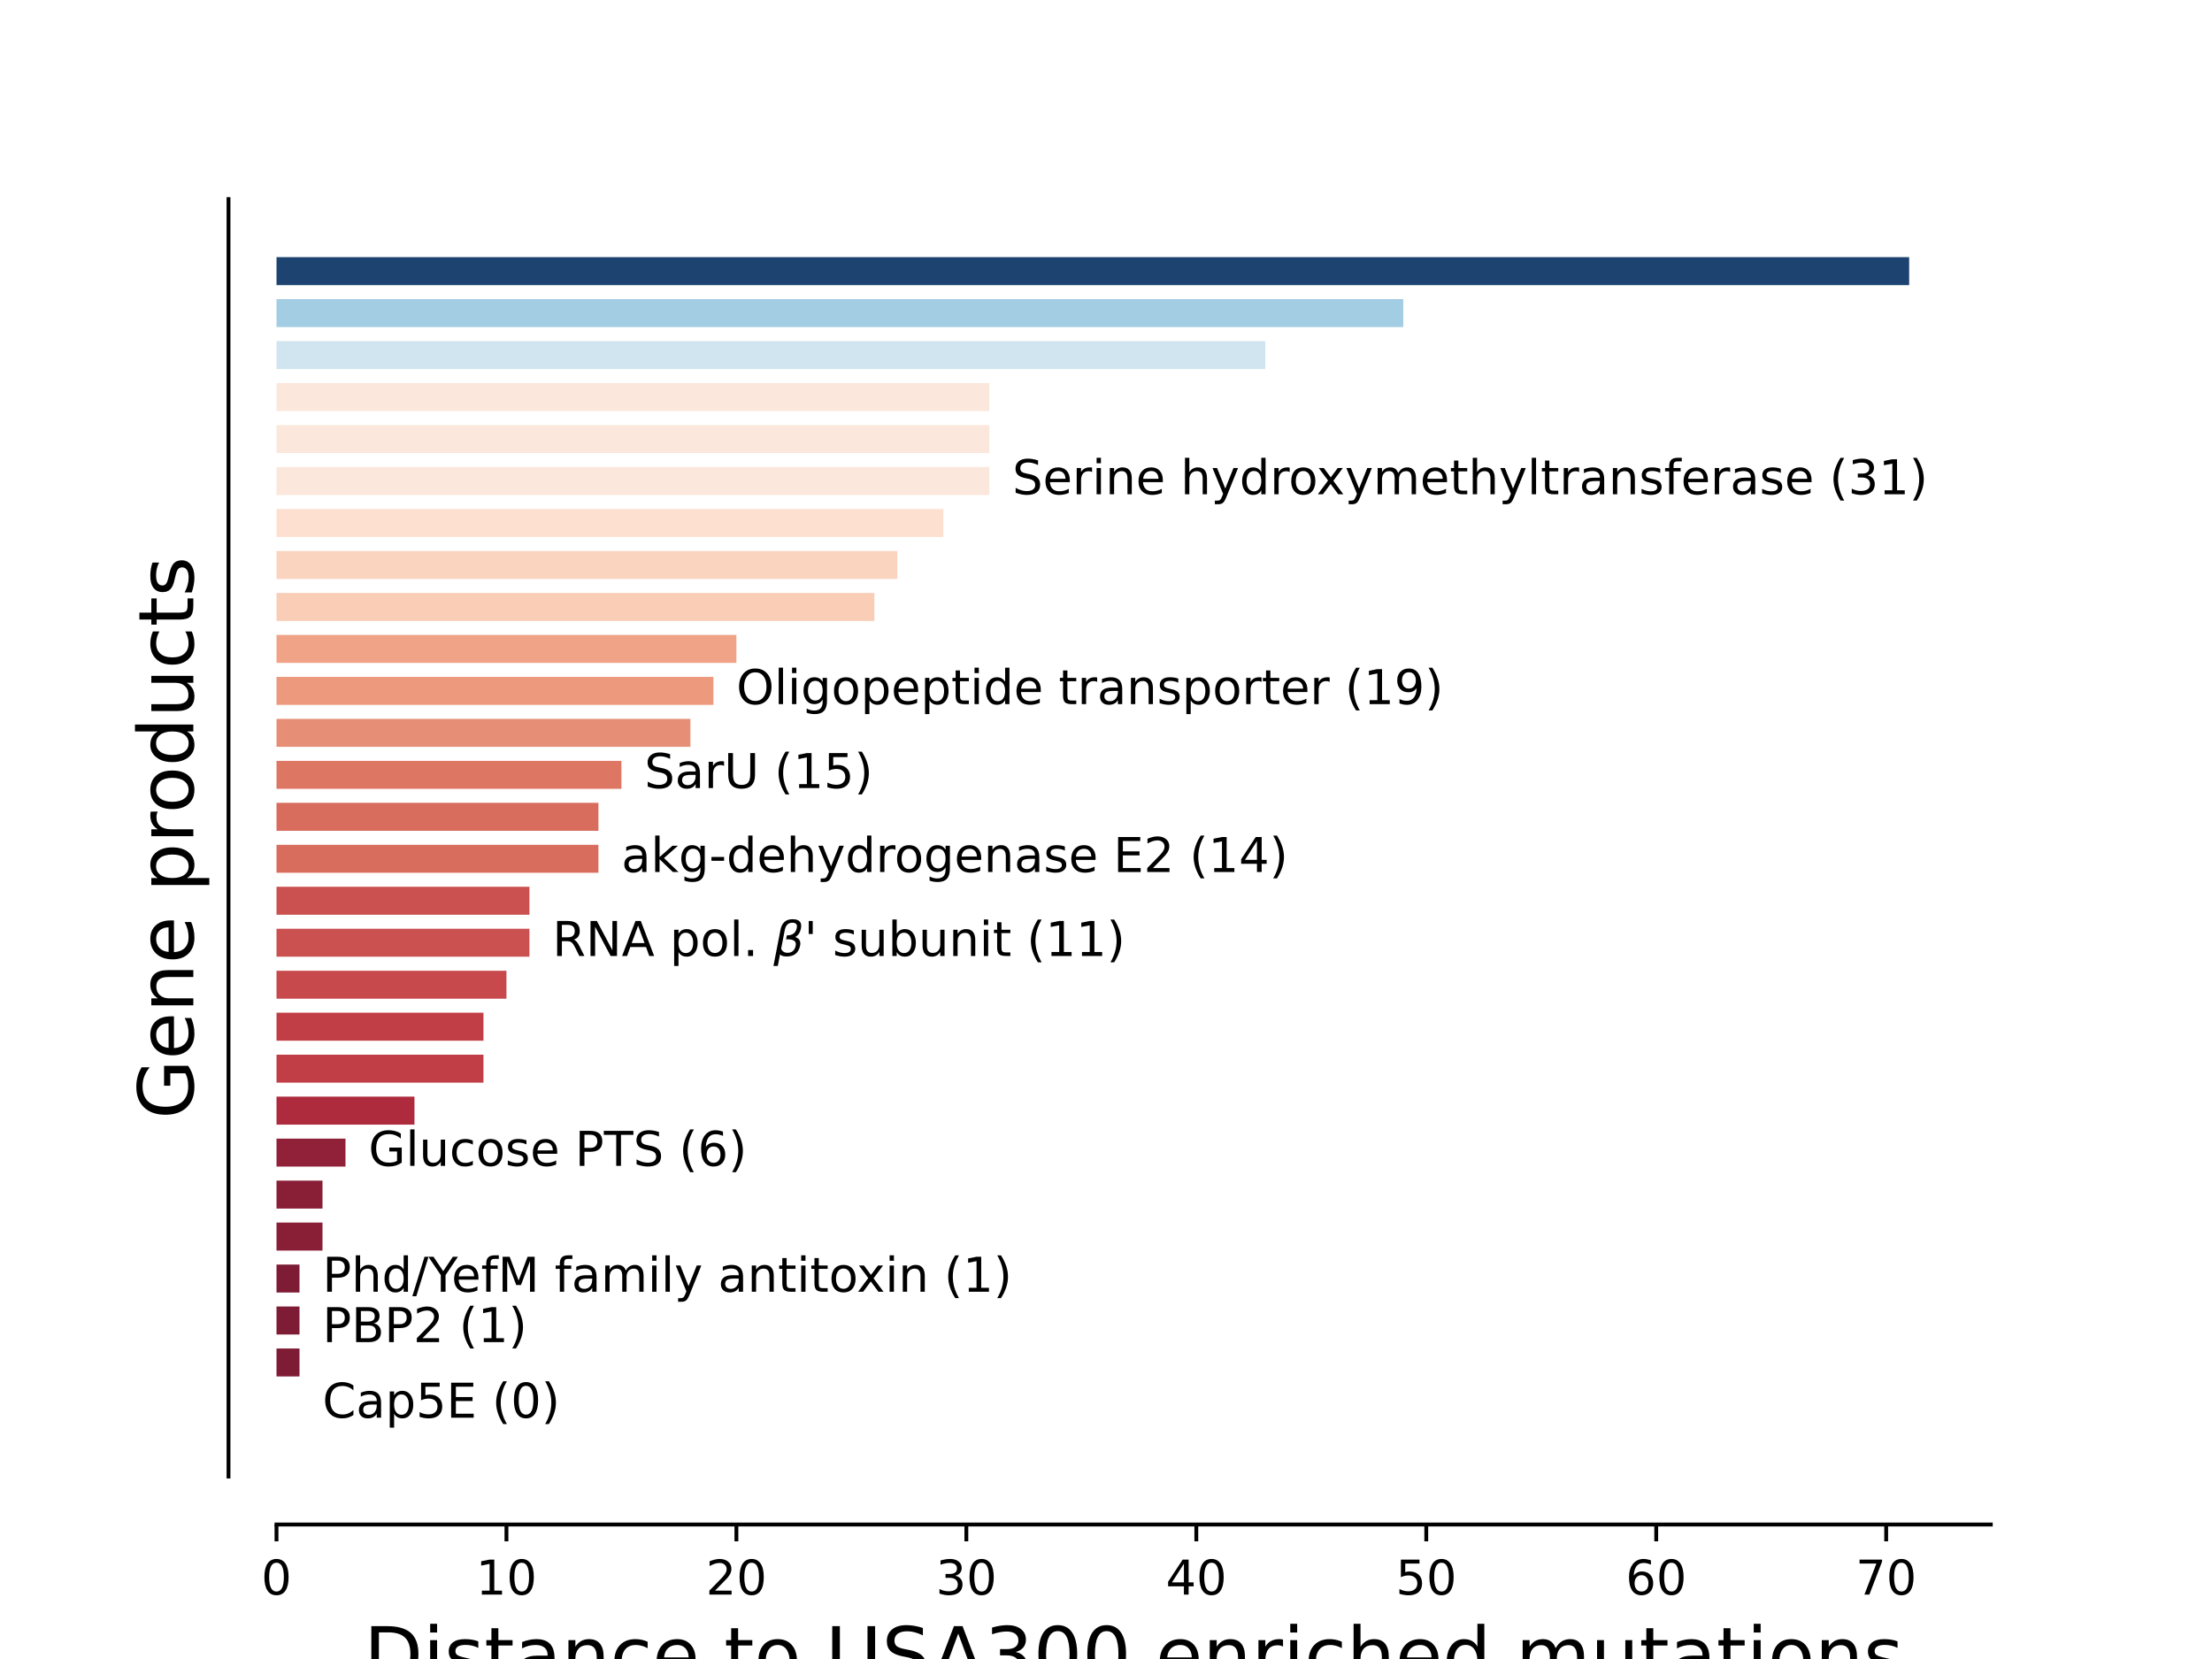 <?xml version="1.0" encoding="utf-8" standalone="no"?>
<!DOCTYPE svg PUBLIC "-//W3C//DTD SVG 1.1//EN"
  "http://www.w3.org/Graphics/SVG/1.1/DTD/svg11.dtd">
<!-- Created with matplotlib (https://matplotlib.org/) -->
<svg height="345.6pt" version="1.1" viewBox="0 0 460.8 345.6" width="460.8pt" xmlns="http://www.w3.org/2000/svg" xmlns:xlink="http://www.w3.org/1999/xlink">
 <defs>
  <style type="text/css">*{stroke-linecap:butt;stroke-linejoin:round;}</style>
 </defs>
 <g id="figure_1">
  <g id="patch_1">
   <path d="M 0 345.6 
L 460.8 345.6 
L 460.8 0 
L 0 0 
z
" style="fill:#ffffff;"/>
  </g>
  <g id="axes_1">
   <g id="patch_2">
    <path d="M 57.6 307.584 
L 414.72 307.584 
L 414.72 41.472 
L 57.6 41.472 
z
" style="fill:#ffffff;"/>
   </g>
   <g id="patch_3">
    <path clip-path="url(#pf7cb473fee)" d="M 57.6 295.488 
L 57.6 295.488 
L 57.6 289.659 
L 57.6 289.659 
z
" style="fill:#67001f;opacity:0.9;"/>
   </g>
   <g id="patch_4">
    <path clip-path="url(#pf7cb473fee)" d="M 57.6 286.744 
L 62.39 286.744 
L 62.39 280.915 
L 57.6 280.915 
z
" style="fill:#700320;opacity:0.9;"/>
   </g>
   <g id="patch_5">
    <path clip-path="url(#pf7cb473fee)" d="M 57.6 278 
L 62.39 278 
L 62.39 272.17 
L 57.6 272.17 
z
" style="fill:#700320;opacity:0.9;"/>
   </g>
   <g id="patch_6">
    <path clip-path="url(#pf7cb473fee)" d="M 57.6 269.256 
L 62.39 269.256 
L 62.39 263.426 
L 57.6 263.426 
z
" style="fill:#700320;opacity:0.9;"/>
   </g>
   <g id="patch_7">
    <path clip-path="url(#pf7cb473fee)" d="M 57.6 260.512 
L 67.181 260.512 
L 67.181 254.682 
L 57.6 254.682 
z
" style="fill:#7c0722;opacity:0.9;"/>
   </g>
   <g id="patch_8">
    <path clip-path="url(#pf7cb473fee)" d="M 57.6 251.768 
L 67.181 251.768 
L 67.181 245.938 
L 57.6 245.938 
z
" style="fill:#7c0722;opacity:0.9;"/>
   </g>
   <g id="patch_9">
    <path clip-path="url(#pf7cb473fee)" d="M 57.6 243.023 
L 71.971 243.023 
L 71.971 237.194 
L 57.6 237.194 
z
" style="fill:#840924;opacity:0.9;"/>
   </g>
   <g id="patch_10">
    <path clip-path="url(#pf7cb473fee)" d="M 57.6 234.279 
L 86.342 234.279 
L 86.342 228.45 
L 57.6 228.45 
z
" style="fill:#a51429;opacity:0.9;"/>
   </g>
   <g id="patch_11">
    <path clip-path="url(#pf7cb473fee)" d="M 57.6 225.535 
L 100.713 225.535 
L 100.713 219.706 
L 57.6 219.706 
z
" style="fill:#bb2a34;opacity:0.9;"/>
   </g>
   <g id="patch_12">
    <path clip-path="url(#pf7cb473fee)" d="M 57.6 216.791 
L 100.713 216.791 
L 100.713 210.962 
L 57.6 210.962 
z
" style="fill:#bb2a34;opacity:0.9;"/>
   </g>
   <g id="patch_13">
    <path clip-path="url(#pf7cb473fee)" d="M 57.6 208.047 
L 105.503 208.047 
L 105.503 202.218 
L 57.6 202.218 
z
" style="fill:#c13639;opacity:0.9;"/>
   </g>
   <g id="patch_14">
    <path clip-path="url(#pf7cb473fee)" d="M 57.6 199.303 
L 110.294 199.303 
L 110.294 193.474 
L 57.6 193.474 
z
" style="fill:#c53e3d;opacity:0.9;"/>
   </g>
   <g id="patch_15">
    <path clip-path="url(#pf7cb473fee)" d="M 57.6 190.559 
L 110.294 190.559 
L 110.294 184.729 
L 57.6 184.729 
z
" style="fill:#c53e3d;opacity:0.9;"/>
   </g>
   <g id="patch_16">
    <path clip-path="url(#pf7cb473fee)" d="M 57.6 181.815 
L 124.665 181.815 
L 124.665 175.985 
L 57.6 175.985 
z
" style="fill:#d55d4c;opacity:0.9;"/>
   </g>
   <g id="patch_17">
    <path clip-path="url(#pf7cb473fee)" d="M 57.6 173.071 
L 124.665 173.071 
L 124.665 167.241 
L 57.6 167.241 
z
" style="fill:#d55d4c;opacity:0.9;"/>
   </g>
   <g id="patch_18">
    <path clip-path="url(#pf7cb473fee)" d="M 57.6 164.327 
L 129.455 164.327 
L 129.455 158.497 
L 57.6 158.497 
z
" style="fill:#da6853;opacity:0.9;"/>
   </g>
   <g id="patch_19">
    <path clip-path="url(#pf7cb473fee)" d="M 57.6 155.582 
L 143.826 155.582 
L 143.826 149.753 
L 57.6 149.753 
z
" style="fill:#e58368;opacity:0.9;"/>
   </g>
   <g id="patch_20">
    <path clip-path="url(#pf7cb473fee)" d="M 57.6 146.838 
L 148.616 146.838 
L 148.616 141.009 
L 57.6 141.009 
z
" style="fill:#ea8e70;opacity:0.9;"/>
   </g>
   <g id="patch_21">
    <path clip-path="url(#pf7cb473fee)" d="M 57.6 138.094 
L 153.407 138.094 
L 153.407 132.265 
L 57.6 132.265 
z
" style="fill:#ef9979;opacity:0.9;"/>
   </g>
   <g id="patch_22">
    <path clip-path="url(#pf7cb473fee)" d="M 57.6 129.35 
L 182.149 129.35 
L 182.149 123.521 
L 57.6 123.521 
z
" style="fill:#fac8af;opacity:0.9;"/>
   </g>
   <g id="patch_23">
    <path clip-path="url(#pf7cb473fee)" d="M 57.6 120.606 
L 186.939 120.606 
L 186.939 114.777 
L 57.6 114.777 
z
" style="fill:#fbd0b9;opacity:0.9;"/>
   </g>
   <g id="patch_24">
    <path clip-path="url(#pf7cb473fee)" d="M 57.6 111.862 
L 196.52 111.862 
L 196.52 106.033 
L 57.6 106.033 
z
" style="fill:#fdddcb;opacity:0.9;"/>
   </g>
   <g id="patch_25">
    <path clip-path="url(#pf7cb473fee)" d="M 57.6 103.118 
L 206.101 103.118 
L 206.101 97.288 
L 57.6 97.288 
z
" style="fill:#fbe5d8;opacity:0.9;"/>
   </g>
   <g id="patch_26">
    <path clip-path="url(#pf7cb473fee)" d="M 57.6 94.374 
L 206.101 94.374 
L 206.101 88.544 
L 57.6 88.544 
z
" style="fill:#fbe5d8;opacity:0.9;"/>
   </g>
   <g id="patch_27">
    <path clip-path="url(#pf7cb473fee)" d="M 57.6 85.63 
L 206.101 85.63 
L 206.101 79.8 
L 57.6 79.8 
z
" style="fill:#fbe5d8;opacity:0.9;"/>
   </g>
   <g id="patch_28">
    <path clip-path="url(#pf7cb473fee)" d="M 57.6 76.886 
L 263.585 76.886 
L 263.585 71.056 
L 57.6 71.056 
z
" style="fill:#cce2ef;opacity:0.9;"/>
   </g>
   <g id="patch_29">
    <path clip-path="url(#pf7cb473fee)" d="M 57.6 68.141 
L 292.327 68.141 
L 292.327 62.312 
L 57.6 62.312 
z
" style="fill:#98c8e0;opacity:0.9;"/>
   </g>
   <g id="patch_30">
    <path clip-path="url(#pf7cb473fee)" d="M 57.6 59.397 
L 397.714 59.397 
L 397.714 53.568 
L 57.6 53.568 
z
" style="fill:#053061;opacity:0.9;"/>
   </g>
   <g id="matplotlib.axis_1">
    <g id="xtick_1">
     <g id="line2d_1">
      <defs>
       <path d="M 0 0 
L 0 3.5 
" id="m5083dc1e8c" style="stroke:#000000;stroke-width:0.8;"/>
      </defs>
      <g>
       <use style="stroke:#000000;stroke-width:0.8;" x="57.6" xlink:href="#m5083dc1e8c" y="317.584"/>
      </g>
     </g>
     <g id="text_1">
      <!-- 0 -->
      <g transform="translate(54.419 332.182)scale(0.1 -0.1)">
       <defs>
        <path d="M 31.781 66.406 
Q 24.172 66.406 20.328 58.906 
Q 16.5 51.422 16.5 36.375 
Q 16.5 21.391 20.328 13.891 
Q 24.172 6.391 31.781 6.391 
Q 39.453 6.391 43.281 13.891 
Q 47.125 21.391 47.125 36.375 
Q 47.125 51.422 43.281 58.906 
Q 39.453 66.406 31.781 66.406 
z
M 31.781 74.219 
Q 44.047 74.219 50.516 64.516 
Q 56.984 54.828 56.984 36.375 
Q 56.984 17.969 50.516 8.266 
Q 44.047 -1.422 31.781 -1.422 
Q 19.531 -1.422 13.062 8.266 
Q 6.594 17.969 6.594 36.375 
Q 6.594 54.828 13.062 64.516 
Q 19.531 74.219 31.781 74.219 
z
" id="DejaVuSans-48"/>
       </defs>
       <use xlink:href="#DejaVuSans-48"/>
      </g>
     </g>
    </g>
    <g id="xtick_2">
     <g id="line2d_2">
      <g>
       <use style="stroke:#000000;stroke-width:0.8;" x="105.503" xlink:href="#m5083dc1e8c" y="317.584"/>
      </g>
     </g>
     <g id="text_2">
      <!-- 10 -->
      <g transform="translate(99.141 332.182)scale(0.1 -0.1)">
       <defs>
        <path d="M 12.406 8.297 
L 28.516 8.297 
L 28.516 63.922 
L 10.984 60.406 
L 10.984 69.391 
L 28.422 72.906 
L 38.281 72.906 
L 38.281 8.297 
L 54.391 8.297 
L 54.391 0 
L 12.406 0 
z
" id="DejaVuSans-49"/>
       </defs>
       <use xlink:href="#DejaVuSans-49"/>
       <use x="63.623" xlink:href="#DejaVuSans-48"/>
      </g>
     </g>
    </g>
    <g id="xtick_3">
     <g id="line2d_3">
      <g>
       <use style="stroke:#000000;stroke-width:0.8;" x="153.407" xlink:href="#m5083dc1e8c" y="317.584"/>
      </g>
     </g>
     <g id="text_3">
      <!-- 20 -->
      <g transform="translate(147.044 332.182)scale(0.1 -0.1)">
       <defs>
        <path d="M 19.188 8.297 
L 53.609 8.297 
L 53.609 0 
L 7.328 0 
L 7.328 8.297 
Q 12.938 14.109 22.625 23.891 
Q 32.328 33.688 34.812 36.531 
Q 39.547 41.844 41.422 45.531 
Q 43.312 49.219 43.312 52.781 
Q 43.312 58.594 39.234 62.25 
Q 35.156 65.922 28.609 65.922 
Q 23.969 65.922 18.812 64.312 
Q 13.672 62.703 7.812 59.422 
L 7.812 69.391 
Q 13.766 71.781 18.938 73 
Q 24.125 74.219 28.422 74.219 
Q 39.75 74.219 46.484 68.547 
Q 53.219 62.891 53.219 53.422 
Q 53.219 48.922 51.531 44.891 
Q 49.859 40.875 45.406 35.406 
Q 44.188 33.984 37.641 27.219 
Q 31.109 20.453 19.188 8.297 
z
" id="DejaVuSans-50"/>
       </defs>
       <use xlink:href="#DejaVuSans-50"/>
       <use x="63.623" xlink:href="#DejaVuSans-48"/>
      </g>
     </g>
    </g>
    <g id="xtick_4">
     <g id="line2d_4">
      <g>
       <use style="stroke:#000000;stroke-width:0.8;" x="201.31" xlink:href="#m5083dc1e8c" y="317.584"/>
      </g>
     </g>
     <g id="text_4">
      <!-- 30 -->
      <g transform="translate(194.948 332.182)scale(0.1 -0.1)">
       <defs>
        <path d="M 40.578 39.312 
Q 47.656 37.797 51.625 33 
Q 55.609 28.219 55.609 21.188 
Q 55.609 10.406 48.188 4.484 
Q 40.766 -1.422 27.094 -1.422 
Q 22.516 -1.422 17.656 -0.516 
Q 12.797 0.391 7.625 2.203 
L 7.625 11.719 
Q 11.719 9.328 16.594 8.109 
Q 21.484 6.891 26.812 6.891 
Q 36.078 6.891 40.938 10.547 
Q 45.797 14.203 45.797 21.188 
Q 45.797 27.641 41.281 31.266 
Q 36.766 34.906 28.719 34.906 
L 20.219 34.906 
L 20.219 43.016 
L 29.109 43.016 
Q 36.375 43.016 40.234 45.922 
Q 44.094 48.828 44.094 54.297 
Q 44.094 59.906 40.109 62.906 
Q 36.141 65.922 28.719 65.922 
Q 24.656 65.922 20.016 65.031 
Q 15.375 64.156 9.812 62.312 
L 9.812 71.094 
Q 15.438 72.656 20.344 73.438 
Q 25.25 74.219 29.594 74.219 
Q 40.828 74.219 47.359 69.109 
Q 53.906 64.016 53.906 55.328 
Q 53.906 49.266 50.438 45.094 
Q 46.969 40.922 40.578 39.312 
z
" id="DejaVuSans-51"/>
       </defs>
       <use xlink:href="#DejaVuSans-51"/>
       <use x="63.623" xlink:href="#DejaVuSans-48"/>
      </g>
     </g>
    </g>
    <g id="xtick_5">
     <g id="line2d_5">
      <g>
       <use style="stroke:#000000;stroke-width:0.8;" x="249.214" xlink:href="#m5083dc1e8c" y="317.584"/>
      </g>
     </g>
     <g id="text_5">
      <!-- 40 -->
      <g transform="translate(242.851 332.182)scale(0.1 -0.1)">
       <defs>
        <path d="M 37.797 64.312 
L 12.891 25.391 
L 37.797 25.391 
z
M 35.203 72.906 
L 47.609 72.906 
L 47.609 25.391 
L 58.016 25.391 
L 58.016 17.188 
L 47.609 17.188 
L 47.609 0 
L 37.797 0 
L 37.797 17.188 
L 4.891 17.188 
L 4.891 26.703 
z
" id="DejaVuSans-52"/>
       </defs>
       <use xlink:href="#DejaVuSans-52"/>
       <use x="63.623" xlink:href="#DejaVuSans-48"/>
      </g>
     </g>
    </g>
    <g id="xtick_6">
     <g id="line2d_6">
      <g>
       <use style="stroke:#000000;stroke-width:0.8;" x="297.117" xlink:href="#m5083dc1e8c" y="317.584"/>
      </g>
     </g>
     <g id="text_6">
      <!-- 50 -->
      <g transform="translate(290.755 332.182)scale(0.1 -0.1)">
       <defs>
        <path d="M 10.797 72.906 
L 49.516 72.906 
L 49.516 64.594 
L 19.828 64.594 
L 19.828 46.734 
Q 21.969 47.469 24.109 47.828 
Q 26.266 48.188 28.422 48.188 
Q 40.625 48.188 47.75 41.5 
Q 54.891 34.812 54.891 23.391 
Q 54.891 11.625 47.562 5.094 
Q 40.234 -1.422 26.906 -1.422 
Q 22.312 -1.422 17.547 -0.641 
Q 12.797 0.141 7.719 1.703 
L 7.719 11.625 
Q 12.109 9.234 16.797 8.062 
Q 21.484 6.891 26.703 6.891 
Q 35.156 6.891 40.078 11.328 
Q 45.016 15.766 45.016 23.391 
Q 45.016 31 40.078 35.438 
Q 35.156 39.891 26.703 39.891 
Q 22.75 39.891 18.812 39.016 
Q 14.891 38.141 10.797 36.281 
z
" id="DejaVuSans-53"/>
       </defs>
       <use xlink:href="#DejaVuSans-53"/>
       <use x="63.623" xlink:href="#DejaVuSans-48"/>
      </g>
     </g>
    </g>
    <g id="xtick_7">
     <g id="line2d_7">
      <g>
       <use style="stroke:#000000;stroke-width:0.8;" x="345.021" xlink:href="#m5083dc1e8c" y="317.584"/>
      </g>
     </g>
     <g id="text_7">
      <!-- 60 -->
      <g transform="translate(338.658 332.182)scale(0.1 -0.1)">
       <defs>
        <path d="M 33.016 40.375 
Q 26.375 40.375 22.484 35.828 
Q 18.609 31.297 18.609 23.391 
Q 18.609 15.531 22.484 10.953 
Q 26.375 6.391 33.016 6.391 
Q 39.656 6.391 43.531 10.953 
Q 47.406 15.531 47.406 23.391 
Q 47.406 31.297 43.531 35.828 
Q 39.656 40.375 33.016 40.375 
z
M 52.594 71.297 
L 52.594 62.312 
Q 48.875 64.062 45.094 64.984 
Q 41.312 65.922 37.594 65.922 
Q 27.828 65.922 22.672 59.328 
Q 17.531 52.734 16.797 39.406 
Q 19.672 43.656 24.016 45.922 
Q 28.375 48.188 33.594 48.188 
Q 44.578 48.188 50.953 41.516 
Q 57.328 34.859 57.328 23.391 
Q 57.328 12.156 50.688 5.359 
Q 44.047 -1.422 33.016 -1.422 
Q 20.359 -1.422 13.672 8.266 
Q 6.984 17.969 6.984 36.375 
Q 6.984 53.656 15.188 63.938 
Q 23.391 74.219 37.203 74.219 
Q 40.922 74.219 44.703 73.484 
Q 48.484 72.75 52.594 71.297 
z
" id="DejaVuSans-54"/>
       </defs>
       <use xlink:href="#DejaVuSans-54"/>
       <use x="63.623" xlink:href="#DejaVuSans-48"/>
      </g>
     </g>
    </g>
    <g id="xtick_8">
     <g id="line2d_8">
      <g>
       <use style="stroke:#000000;stroke-width:0.8;" x="392.924" xlink:href="#m5083dc1e8c" y="317.584"/>
      </g>
     </g>
     <g id="text_8">
      <!-- 70 -->
      <g transform="translate(386.561 332.182)scale(0.1 -0.1)">
       <defs>
        <path d="M 8.203 72.906 
L 55.078 72.906 
L 55.078 68.703 
L 28.609 0 
L 18.312 0 
L 43.219 64.594 
L 8.203 64.594 
z
" id="DejaVuSans-55"/>
       </defs>
       <use xlink:href="#DejaVuSans-55"/>
       <use x="63.623" xlink:href="#DejaVuSans-48"/>
      </g>
     </g>
    </g>
    <g id="text_9">
     <!-- Distance to USA300 enriched mutations -->
     <g transform="translate(75.786 350.42)scale(0.16 -0.16)">
      <defs>
       <path d="M 19.672 64.797 
L 19.672 8.109 
L 31.594 8.109 
Q 46.688 8.109 53.688 14.938 
Q 60.688 21.781 60.688 36.531 
Q 60.688 51.172 53.688 57.984 
Q 46.688 64.797 31.594 64.797 
z
M 9.812 72.906 
L 30.078 72.906 
Q 51.266 72.906 61.172 64.094 
Q 71.094 55.281 71.094 36.531 
Q 71.094 17.672 61.125 8.828 
Q 51.172 0 30.078 0 
L 9.812 0 
z
" id="DejaVuSans-68"/>
       <path d="M 9.422 54.688 
L 18.406 54.688 
L 18.406 0 
L 9.422 0 
z
M 9.422 75.984 
L 18.406 75.984 
L 18.406 64.594 
L 9.422 64.594 
z
" id="DejaVuSans-105"/>
       <path d="M 44.281 53.078 
L 44.281 44.578 
Q 40.484 46.531 36.375 47.5 
Q 32.281 48.484 27.875 48.484 
Q 21.188 48.484 17.844 46.438 
Q 14.5 44.391 14.5 40.281 
Q 14.5 37.156 16.891 35.375 
Q 19.281 33.594 26.516 31.984 
L 29.594 31.297 
Q 39.156 29.25 43.188 25.516 
Q 47.219 21.781 47.219 15.094 
Q 47.219 7.469 41.188 3.016 
Q 35.156 -1.422 24.609 -1.422 
Q 20.219 -1.422 15.453 -0.562 
Q 10.688 0.297 5.422 2 
L 5.422 11.281 
Q 10.406 8.688 15.234 7.391 
Q 20.062 6.109 24.812 6.109 
Q 31.156 6.109 34.562 8.281 
Q 37.984 10.453 37.984 14.406 
Q 37.984 18.062 35.516 20.016 
Q 33.062 21.969 24.703 23.781 
L 21.578 24.516 
Q 13.234 26.266 9.516 29.906 
Q 5.812 33.547 5.812 39.891 
Q 5.812 47.609 11.281 51.797 
Q 16.75 56 26.812 56 
Q 31.781 56 36.172 55.266 
Q 40.578 54.547 44.281 53.078 
z
" id="DejaVuSans-115"/>
       <path d="M 18.312 70.219 
L 18.312 54.688 
L 36.812 54.688 
L 36.812 47.703 
L 18.312 47.703 
L 18.312 18.016 
Q 18.312 11.328 20.141 9.422 
Q 21.969 7.516 27.594 7.516 
L 36.812 7.516 
L 36.812 0 
L 27.594 0 
Q 17.188 0 13.234 3.875 
Q 9.281 7.766 9.281 18.016 
L 9.281 47.703 
L 2.688 47.703 
L 2.688 54.688 
L 9.281 54.688 
L 9.281 70.219 
z
" id="DejaVuSans-116"/>
       <path d="M 34.281 27.484 
Q 23.391 27.484 19.188 25 
Q 14.984 22.516 14.984 16.5 
Q 14.984 11.719 18.141 8.906 
Q 21.297 6.109 26.703 6.109 
Q 34.188 6.109 38.703 11.406 
Q 43.219 16.703 43.219 25.484 
L 43.219 27.484 
z
M 52.203 31.203 
L 52.203 0 
L 43.219 0 
L 43.219 8.297 
Q 40.141 3.328 35.547 0.953 
Q 30.953 -1.422 24.312 -1.422 
Q 15.922 -1.422 10.953 3.297 
Q 6 8.016 6 15.922 
Q 6 25.141 12.172 29.828 
Q 18.359 34.516 30.609 34.516 
L 43.219 34.516 
L 43.219 35.406 
Q 43.219 41.609 39.141 45 
Q 35.062 48.391 27.688 48.391 
Q 23 48.391 18.547 47.266 
Q 14.109 46.141 10.016 43.891 
L 10.016 52.203 
Q 14.938 54.109 19.578 55.047 
Q 24.219 56 28.609 56 
Q 40.484 56 46.344 49.844 
Q 52.203 43.703 52.203 31.203 
z
" id="DejaVuSans-97"/>
       <path d="M 54.891 33.016 
L 54.891 0 
L 45.906 0 
L 45.906 32.719 
Q 45.906 40.484 42.875 44.328 
Q 39.844 48.188 33.797 48.188 
Q 26.516 48.188 22.312 43.547 
Q 18.109 38.922 18.109 30.906 
L 18.109 0 
L 9.078 0 
L 9.078 54.688 
L 18.109 54.688 
L 18.109 46.188 
Q 21.344 51.125 25.703 53.562 
Q 30.078 56 35.797 56 
Q 45.219 56 50.047 50.172 
Q 54.891 44.344 54.891 33.016 
z
" id="DejaVuSans-110"/>
       <path d="M 48.781 52.594 
L 48.781 44.188 
Q 44.969 46.297 41.141 47.344 
Q 37.312 48.391 33.406 48.391 
Q 24.656 48.391 19.812 42.844 
Q 14.984 37.312 14.984 27.297 
Q 14.984 17.281 19.812 11.734 
Q 24.656 6.203 33.406 6.203 
Q 37.312 6.203 41.141 7.25 
Q 44.969 8.297 48.781 10.406 
L 48.781 2.094 
Q 45.016 0.344 40.984 -0.531 
Q 36.969 -1.422 32.422 -1.422 
Q 20.062 -1.422 12.781 6.344 
Q 5.516 14.109 5.516 27.297 
Q 5.516 40.672 12.859 48.328 
Q 20.219 56 33.016 56 
Q 37.156 56 41.109 55.141 
Q 45.062 54.297 48.781 52.594 
z
" id="DejaVuSans-99"/>
       <path d="M 56.203 29.594 
L 56.203 25.203 
L 14.891 25.203 
Q 15.484 15.922 20.484 11.062 
Q 25.484 6.203 34.422 6.203 
Q 39.594 6.203 44.453 7.469 
Q 49.312 8.734 54.109 11.281 
L 54.109 2.781 
Q 49.266 0.734 44.188 -0.344 
Q 39.109 -1.422 33.891 -1.422 
Q 20.797 -1.422 13.156 6.188 
Q 5.516 13.812 5.516 26.812 
Q 5.516 40.234 12.766 48.109 
Q 20.016 56 32.328 56 
Q 43.359 56 49.781 48.891 
Q 56.203 41.797 56.203 29.594 
z
M 47.219 32.234 
Q 47.125 39.594 43.094 43.984 
Q 39.062 48.391 32.422 48.391 
Q 24.906 48.391 20.391 44.141 
Q 15.875 39.891 15.188 32.172 
z
" id="DejaVuSans-101"/>
       <path id="DejaVuSans-32"/>
       <path d="M 30.609 48.391 
Q 23.391 48.391 19.188 42.75 
Q 14.984 37.109 14.984 27.297 
Q 14.984 17.484 19.156 11.844 
Q 23.344 6.203 30.609 6.203 
Q 37.797 6.203 41.984 11.859 
Q 46.188 17.531 46.188 27.297 
Q 46.188 37.016 41.984 42.703 
Q 37.797 48.391 30.609 48.391 
z
M 30.609 56 
Q 42.328 56 49.016 48.375 
Q 55.719 40.766 55.719 27.297 
Q 55.719 13.875 49.016 6.219 
Q 42.328 -1.422 30.609 -1.422 
Q 18.844 -1.422 12.172 6.219 
Q 5.516 13.875 5.516 27.297 
Q 5.516 40.766 12.172 48.375 
Q 18.844 56 30.609 56 
z
" id="DejaVuSans-111"/>
       <path d="M 8.688 72.906 
L 18.609 72.906 
L 18.609 28.609 
Q 18.609 16.891 22.844 11.734 
Q 27.094 6.594 36.625 6.594 
Q 46.094 6.594 50.344 11.734 
Q 54.594 16.891 54.594 28.609 
L 54.594 72.906 
L 64.5 72.906 
L 64.5 27.391 
Q 64.5 13.141 57.438 5.859 
Q 50.391 -1.422 36.625 -1.422 
Q 22.797 -1.422 15.734 5.859 
Q 8.688 13.141 8.688 27.391 
z
" id="DejaVuSans-85"/>
       <path d="M 53.516 70.516 
L 53.516 60.891 
Q 47.906 63.578 42.922 64.891 
Q 37.938 66.219 33.297 66.219 
Q 25.25 66.219 20.875 63.094 
Q 16.5 59.969 16.5 54.203 
Q 16.5 49.359 19.406 46.891 
Q 22.312 44.438 30.422 42.922 
L 36.375 41.703 
Q 47.406 39.594 52.656 34.297 
Q 57.906 29 57.906 20.125 
Q 57.906 9.516 50.797 4.047 
Q 43.703 -1.422 29.984 -1.422 
Q 24.812 -1.422 18.969 -0.25 
Q 13.141 0.922 6.891 3.219 
L 6.891 13.375 
Q 12.891 10.016 18.656 8.297 
Q 24.422 6.594 29.984 6.594 
Q 38.422 6.594 43.016 9.906 
Q 47.609 13.234 47.609 19.391 
Q 47.609 24.75 44.312 27.781 
Q 41.016 30.812 33.5 32.328 
L 27.484 33.5 
Q 16.453 35.688 11.516 40.375 
Q 6.594 45.062 6.594 53.422 
Q 6.594 63.094 13.406 68.656 
Q 20.219 74.219 32.172 74.219 
Q 37.312 74.219 42.625 73.281 
Q 47.953 72.359 53.516 70.516 
z
" id="DejaVuSans-83"/>
       <path d="M 34.188 63.188 
L 20.797 26.906 
L 47.609 26.906 
z
M 28.609 72.906 
L 39.797 72.906 
L 67.578 0 
L 57.328 0 
L 50.688 18.703 
L 17.828 18.703 
L 11.188 0 
L 0.781 0 
z
" id="DejaVuSans-65"/>
       <path d="M 41.109 46.297 
Q 39.594 47.172 37.812 47.578 
Q 36.031 48 33.891 48 
Q 26.266 48 22.188 43.047 
Q 18.109 38.094 18.109 28.812 
L 18.109 0 
L 9.078 0 
L 9.078 54.688 
L 18.109 54.688 
L 18.109 46.188 
Q 20.953 51.172 25.484 53.578 
Q 30.031 56 36.531 56 
Q 37.453 56 38.578 55.875 
Q 39.703 55.766 41.062 55.516 
z
" id="DejaVuSans-114"/>
       <path d="M 54.891 33.016 
L 54.891 0 
L 45.906 0 
L 45.906 32.719 
Q 45.906 40.484 42.875 44.328 
Q 39.844 48.188 33.797 48.188 
Q 26.516 48.188 22.312 43.547 
Q 18.109 38.922 18.109 30.906 
L 18.109 0 
L 9.078 0 
L 9.078 75.984 
L 18.109 75.984 
L 18.109 46.188 
Q 21.344 51.125 25.703 53.562 
Q 30.078 56 35.797 56 
Q 45.219 56 50.047 50.172 
Q 54.891 44.344 54.891 33.016 
z
" id="DejaVuSans-104"/>
       <path d="M 45.406 46.391 
L 45.406 75.984 
L 54.391 75.984 
L 54.391 0 
L 45.406 0 
L 45.406 8.203 
Q 42.578 3.328 38.25 0.953 
Q 33.938 -1.422 27.875 -1.422 
Q 17.969 -1.422 11.734 6.484 
Q 5.516 14.406 5.516 27.297 
Q 5.516 40.188 11.734 48.094 
Q 17.969 56 27.875 56 
Q 33.938 56 38.25 53.625 
Q 42.578 51.266 45.406 46.391 
z
M 14.797 27.297 
Q 14.797 17.391 18.875 11.75 
Q 22.953 6.109 30.078 6.109 
Q 37.203 6.109 41.297 11.75 
Q 45.406 17.391 45.406 27.297 
Q 45.406 37.203 41.297 42.844 
Q 37.203 48.484 30.078 48.484 
Q 22.953 48.484 18.875 42.844 
Q 14.797 37.203 14.797 27.297 
z
" id="DejaVuSans-100"/>
       <path d="M 52 44.188 
Q 55.375 50.25 60.062 53.125 
Q 64.75 56 71.094 56 
Q 79.641 56 84.281 50.016 
Q 88.922 44.047 88.922 33.016 
L 88.922 0 
L 79.891 0 
L 79.891 32.719 
Q 79.891 40.578 77.094 44.375 
Q 74.312 48.188 68.609 48.188 
Q 61.625 48.188 57.562 43.547 
Q 53.516 38.922 53.516 30.906 
L 53.516 0 
L 44.484 0 
L 44.484 32.719 
Q 44.484 40.625 41.703 44.406 
Q 38.922 48.188 33.109 48.188 
Q 26.219 48.188 22.156 43.531 
Q 18.109 38.875 18.109 30.906 
L 18.109 0 
L 9.078 0 
L 9.078 54.688 
L 18.109 54.688 
L 18.109 46.188 
Q 21.188 51.219 25.484 53.609 
Q 29.781 56 35.688 56 
Q 41.656 56 45.828 52.969 
Q 50 49.953 52 44.188 
z
" id="DejaVuSans-109"/>
       <path d="M 8.5 21.578 
L 8.5 54.688 
L 17.484 54.688 
L 17.484 21.922 
Q 17.484 14.156 20.5 10.266 
Q 23.531 6.391 29.594 6.391 
Q 36.859 6.391 41.078 11.031 
Q 45.312 15.672 45.312 23.688 
L 45.312 54.688 
L 54.297 54.688 
L 54.297 0 
L 45.312 0 
L 45.312 8.406 
Q 42.047 3.422 37.719 1 
Q 33.406 -1.422 27.688 -1.422 
Q 18.266 -1.422 13.375 4.438 
Q 8.5 10.297 8.5 21.578 
z
M 31.109 56 
z
" id="DejaVuSans-117"/>
      </defs>
      <use xlink:href="#DejaVuSans-68"/>
      <use x="77.002" xlink:href="#DejaVuSans-105"/>
      <use x="104.785" xlink:href="#DejaVuSans-115"/>
      <use x="156.885" xlink:href="#DejaVuSans-116"/>
      <use x="196.094" xlink:href="#DejaVuSans-97"/>
      <use x="257.373" xlink:href="#DejaVuSans-110"/>
      <use x="320.752" xlink:href="#DejaVuSans-99"/>
      <use x="375.732" xlink:href="#DejaVuSans-101"/>
      <use x="437.256" xlink:href="#DejaVuSans-32"/>
      <use x="469.043" xlink:href="#DejaVuSans-116"/>
      <use x="508.252" xlink:href="#DejaVuSans-111"/>
      <use x="569.434" xlink:href="#DejaVuSans-32"/>
      <use x="601.221" xlink:href="#DejaVuSans-85"/>
      <use x="674.414" xlink:href="#DejaVuSans-83"/>
      <use x="739.766" xlink:href="#DejaVuSans-65"/>
      <use x="808.174" xlink:href="#DejaVuSans-51"/>
      <use x="871.797" xlink:href="#DejaVuSans-48"/>
      <use x="935.42" xlink:href="#DejaVuSans-48"/>
      <use x="999.043" xlink:href="#DejaVuSans-32"/>
      <use x="1030.83" xlink:href="#DejaVuSans-101"/>
      <use x="1092.354" xlink:href="#DejaVuSans-110"/>
      <use x="1155.732" xlink:href="#DejaVuSans-114"/>
      <use x="1196.846" xlink:href="#DejaVuSans-105"/>
      <use x="1224.629" xlink:href="#DejaVuSans-99"/>
      <use x="1279.609" xlink:href="#DejaVuSans-104"/>
      <use x="1342.988" xlink:href="#DejaVuSans-101"/>
      <use x="1404.512" xlink:href="#DejaVuSans-100"/>
      <use x="1467.988" xlink:href="#DejaVuSans-32"/>
      <use x="1499.775" xlink:href="#DejaVuSans-109"/>
      <use x="1597.188" xlink:href="#DejaVuSans-117"/>
      <use x="1660.566" xlink:href="#DejaVuSans-116"/>
      <use x="1699.775" xlink:href="#DejaVuSans-97"/>
      <use x="1761.055" xlink:href="#DejaVuSans-116"/>
      <use x="1800.264" xlink:href="#DejaVuSans-105"/>
      <use x="1828.047" xlink:href="#DejaVuSans-111"/>
      <use x="1889.229" xlink:href="#DejaVuSans-110"/>
      <use x="1952.607" xlink:href="#DejaVuSans-115"/>
     </g>
    </g>
   </g>
   <g id="matplotlib.axis_2">
    <g id="text_10">
     <!-- Gene products -->
     <g transform="translate(40.273 233.118)rotate(-90)scale(0.16 -0.16)">
      <defs>
       <path d="M 59.516 10.406 
L 59.516 29.984 
L 43.406 29.984 
L 43.406 38.094 
L 69.281 38.094 
L 69.281 6.781 
Q 63.578 2.734 56.688 0.656 
Q 49.812 -1.422 42 -1.422 
Q 24.906 -1.422 15.25 8.562 
Q 5.609 18.562 5.609 36.375 
Q 5.609 54.25 15.25 64.234 
Q 24.906 74.219 42 74.219 
Q 49.125 74.219 55.547 72.453 
Q 61.969 70.703 67.391 67.281 
L 67.391 56.781 
Q 61.922 61.422 55.766 63.766 
Q 49.609 66.109 42.828 66.109 
Q 29.438 66.109 22.719 58.641 
Q 16.016 51.172 16.016 36.375 
Q 16.016 21.625 22.719 14.156 
Q 29.438 6.688 42.828 6.688 
Q 48.047 6.688 52.141 7.594 
Q 56.25 8.5 59.516 10.406 
z
" id="DejaVuSans-71"/>
       <path d="M 18.109 8.203 
L 18.109 -20.797 
L 9.078 -20.797 
L 9.078 54.688 
L 18.109 54.688 
L 18.109 46.391 
Q 20.953 51.266 25.266 53.625 
Q 29.594 56 35.594 56 
Q 45.562 56 51.781 48.094 
Q 58.016 40.188 58.016 27.297 
Q 58.016 14.406 51.781 6.484 
Q 45.562 -1.422 35.594 -1.422 
Q 29.594 -1.422 25.266 0.953 
Q 20.953 3.328 18.109 8.203 
z
M 48.688 27.297 
Q 48.688 37.203 44.609 42.844 
Q 40.531 48.484 33.406 48.484 
Q 26.266 48.484 22.188 42.844 
Q 18.109 37.203 18.109 27.297 
Q 18.109 17.391 22.188 11.75 
Q 26.266 6.109 33.406 6.109 
Q 40.531 6.109 44.609 11.75 
Q 48.688 17.391 48.688 27.297 
z
" id="DejaVuSans-112"/>
      </defs>
      <use xlink:href="#DejaVuSans-71"/>
      <use x="77.49" xlink:href="#DejaVuSans-101"/>
      <use x="139.014" xlink:href="#DejaVuSans-110"/>
      <use x="202.393" xlink:href="#DejaVuSans-101"/>
      <use x="263.916" xlink:href="#DejaVuSans-32"/>
      <use x="295.703" xlink:href="#DejaVuSans-112"/>
      <use x="359.18" xlink:href="#DejaVuSans-114"/>
      <use x="398.043" xlink:href="#DejaVuSans-111"/>
      <use x="459.225" xlink:href="#DejaVuSans-100"/>
      <use x="522.701" xlink:href="#DejaVuSans-117"/>
      <use x="586.08" xlink:href="#DejaVuSans-99"/>
      <use x="641.061" xlink:href="#DejaVuSans-116"/>
      <use x="680.27" xlink:href="#DejaVuSans-115"/>
     </g>
    </g>
   </g>
   <g id="patch_31">
    <path d="M 47.6 307.584 
L 47.6 41.472 
" style="fill:none;stroke:#000000;stroke-linecap:square;stroke-linejoin:miter;stroke-width:0.8;"/>
   </g>
   <g id="patch_32">
    <path d="M 57.6 317.584 
L 414.72 317.584 
" style="fill:none;stroke:#000000;stroke-linecap:square;stroke-linejoin:miter;stroke-width:0.8;"/>
   </g>
   <g id="text_11">
    <!-- Cap5E (0) -->
    <g transform="translate(67.181 295.333)scale(0.1 -0.1)">
     <defs>
      <path d="M 64.406 67.281 
L 64.406 56.891 
Q 59.422 61.531 53.781 63.812 
Q 48.141 66.109 41.797 66.109 
Q 29.297 66.109 22.656 58.469 
Q 16.016 50.828 16.016 36.375 
Q 16.016 21.969 22.656 14.328 
Q 29.297 6.688 41.797 6.688 
Q 48.141 6.688 53.781 8.984 
Q 59.422 11.281 64.406 15.922 
L 64.406 5.609 
Q 59.234 2.094 53.438 0.328 
Q 47.656 -1.422 41.219 -1.422 
Q 24.656 -1.422 15.125 8.703 
Q 5.609 18.844 5.609 36.375 
Q 5.609 53.953 15.125 64.078 
Q 24.656 74.219 41.219 74.219 
Q 47.75 74.219 53.531 72.484 
Q 59.328 70.75 64.406 67.281 
z
" id="DejaVuSans-67"/>
      <path d="M 9.812 72.906 
L 55.906 72.906 
L 55.906 64.594 
L 19.672 64.594 
L 19.672 43.016 
L 54.391 43.016 
L 54.391 34.719 
L 19.672 34.719 
L 19.672 8.297 
L 56.781 8.297 
L 56.781 0 
L 9.812 0 
z
" id="DejaVuSans-69"/>
      <path d="M 31 75.875 
Q 24.469 64.656 21.281 53.656 
Q 18.109 42.672 18.109 31.391 
Q 18.109 20.125 21.312 9.062 
Q 24.516 -2 31 -13.188 
L 23.188 -13.188 
Q 15.875 -1.703 12.234 9.375 
Q 8.594 20.453 8.594 31.391 
Q 8.594 42.281 12.203 53.312 
Q 15.828 64.359 23.188 75.875 
z
" id="DejaVuSans-40"/>
      <path d="M 8.016 75.875 
L 15.828 75.875 
Q 23.141 64.359 26.781 53.312 
Q 30.422 42.281 30.422 31.391 
Q 30.422 20.453 26.781 9.375 
Q 23.141 -1.703 15.828 -13.188 
L 8.016 -13.188 
Q 14.5 -2 17.703 9.062 
Q 20.906 20.125 20.906 31.391 
Q 20.906 42.672 17.703 53.656 
Q 14.5 64.656 8.016 75.875 
z
" id="DejaVuSans-41"/>
     </defs>
     <use xlink:href="#DejaVuSans-67"/>
     <use x="69.824" xlink:href="#DejaVuSans-97"/>
     <use x="131.104" xlink:href="#DejaVuSans-112"/>
     <use x="194.58" xlink:href="#DejaVuSans-53"/>
     <use x="258.203" xlink:href="#DejaVuSans-69"/>
     <use x="321.387" xlink:href="#DejaVuSans-32"/>
     <use x="353.174" xlink:href="#DejaVuSans-40"/>
     <use x="392.188" xlink:href="#DejaVuSans-48"/>
     <use x="455.811" xlink:href="#DejaVuSans-41"/>
    </g>
   </g>
   <g id="text_12">
    <!-- PBP2 (1) -->
    <g transform="translate(67.181 279.593)scale(0.1 -0.1)">
     <defs>
      <path d="M 19.672 64.797 
L 19.672 37.406 
L 32.078 37.406 
Q 38.969 37.406 42.719 40.969 
Q 46.484 44.531 46.484 51.125 
Q 46.484 57.672 42.719 61.234 
Q 38.969 64.797 32.078 64.797 
z
M 9.812 72.906 
L 32.078 72.906 
Q 44.344 72.906 50.609 67.359 
Q 56.891 61.812 56.891 51.125 
Q 56.891 40.328 50.609 34.812 
Q 44.344 29.297 32.078 29.297 
L 19.672 29.297 
L 19.672 0 
L 9.812 0 
z
" id="DejaVuSans-80"/>
      <path d="M 19.672 34.812 
L 19.672 8.109 
L 35.5 8.109 
Q 43.453 8.109 47.281 11.406 
Q 51.125 14.703 51.125 21.484 
Q 51.125 28.328 47.281 31.562 
Q 43.453 34.812 35.5 34.812 
z
M 19.672 64.797 
L 19.672 42.828 
L 34.281 42.828 
Q 41.5 42.828 45.031 45.531 
Q 48.578 48.25 48.578 53.812 
Q 48.578 59.328 45.031 62.062 
Q 41.5 64.797 34.281 64.797 
z
M 9.812 72.906 
L 35.016 72.906 
Q 46.297 72.906 52.391 68.219 
Q 58.5 63.531 58.5 54.891 
Q 58.5 48.188 55.375 44.234 
Q 52.25 40.281 46.188 39.312 
Q 53.469 37.75 57.5 32.781 
Q 61.531 27.828 61.531 20.406 
Q 61.531 10.641 54.891 5.312 
Q 48.25 0 35.984 0 
L 9.812 0 
z
" id="DejaVuSans-66"/>
     </defs>
     <use xlink:href="#DejaVuSans-80"/>
     <use x="60.303" xlink:href="#DejaVuSans-66"/>
     <use x="128.906" xlink:href="#DejaVuSans-80"/>
     <use x="189.209" xlink:href="#DejaVuSans-50"/>
     <use x="252.832" xlink:href="#DejaVuSans-32"/>
     <use x="284.619" xlink:href="#DejaVuSans-40"/>
     <use x="323.633" xlink:href="#DejaVuSans-49"/>
     <use x="387.256" xlink:href="#DejaVuSans-41"/>
    </g>
   </g>
   <g id="text_13">
    <!-- Phd/YefM family antitoxin (1) -->
    <g transform="translate(67.181 269.1)scale(0.1 -0.1)">
     <defs>
      <path d="M 25.391 72.906 
L 33.688 72.906 
L 8.297 -9.281 
L 0 -9.281 
z
" id="DejaVuSans-47"/>
      <path d="M -0.203 72.906 
L 10.406 72.906 
L 30.609 42.922 
L 50.688 72.906 
L 61.281 72.906 
L 35.5 34.719 
L 35.5 0 
L 25.594 0 
L 25.594 34.719 
z
" id="DejaVuSans-89"/>
      <path d="M 37.109 75.984 
L 37.109 68.5 
L 28.516 68.5 
Q 23.688 68.5 21.797 66.547 
Q 19.922 64.594 19.922 59.516 
L 19.922 54.688 
L 34.719 54.688 
L 34.719 47.703 
L 19.922 47.703 
L 19.922 0 
L 10.891 0 
L 10.891 47.703 
L 2.297 47.703 
L 2.297 54.688 
L 10.891 54.688 
L 10.891 58.5 
Q 10.891 67.625 15.141 71.797 
Q 19.391 75.984 28.609 75.984 
z
" id="DejaVuSans-102"/>
      <path d="M 9.812 72.906 
L 24.516 72.906 
L 43.109 23.297 
L 61.812 72.906 
L 76.516 72.906 
L 76.516 0 
L 66.891 0 
L 66.891 64.016 
L 48.094 14.016 
L 38.188 14.016 
L 19.391 64.016 
L 19.391 0 
L 9.812 0 
z
" id="DejaVuSans-77"/>
      <path d="M 9.422 75.984 
L 18.406 75.984 
L 18.406 0 
L 9.422 0 
z
" id="DejaVuSans-108"/>
      <path d="M 32.172 -5.078 
Q 28.375 -14.844 24.75 -17.812 
Q 21.141 -20.797 15.094 -20.797 
L 7.906 -20.797 
L 7.906 -13.281 
L 13.188 -13.281 
Q 16.891 -13.281 18.938 -11.516 
Q 21 -9.766 23.484 -3.219 
L 25.094 0.875 
L 2.984 54.688 
L 12.5 54.688 
L 29.594 11.922 
L 46.688 54.688 
L 56.203 54.688 
z
" id="DejaVuSans-121"/>
      <path d="M 54.891 54.688 
L 35.109 28.078 
L 55.906 0 
L 45.312 0 
L 29.391 21.484 
L 13.484 0 
L 2.875 0 
L 24.125 28.609 
L 4.688 54.688 
L 15.281 54.688 
L 29.781 35.203 
L 44.281 54.688 
z
" id="DejaVuSans-120"/>
     </defs>
     <use xlink:href="#DejaVuSans-80"/>
     <use x="60.303" xlink:href="#DejaVuSans-104"/>
     <use x="123.682" xlink:href="#DejaVuSans-100"/>
     <use x="187.158" xlink:href="#DejaVuSans-47"/>
     <use x="220.85" xlink:href="#DejaVuSans-89"/>
     <use x="268.684" xlink:href="#DejaVuSans-101"/>
     <use x="330.207" xlink:href="#DejaVuSans-102"/>
     <use x="365.412" xlink:href="#DejaVuSans-77"/>
     <use x="451.691" xlink:href="#DejaVuSans-32"/>
     <use x="483.479" xlink:href="#DejaVuSans-102"/>
     <use x="518.684" xlink:href="#DejaVuSans-97"/>
     <use x="579.963" xlink:href="#DejaVuSans-109"/>
     <use x="677.375" xlink:href="#DejaVuSans-105"/>
     <use x="705.158" xlink:href="#DejaVuSans-108"/>
     <use x="732.941" xlink:href="#DejaVuSans-121"/>
     <use x="792.121" xlink:href="#DejaVuSans-32"/>
     <use x="823.908" xlink:href="#DejaVuSans-97"/>
     <use x="885.188" xlink:href="#DejaVuSans-110"/>
     <use x="948.566" xlink:href="#DejaVuSans-116"/>
     <use x="987.775" xlink:href="#DejaVuSans-105"/>
     <use x="1015.559" xlink:href="#DejaVuSans-116"/>
     <use x="1054.768" xlink:href="#DejaVuSans-111"/>
     <use x="1112.824" xlink:href="#DejaVuSans-120"/>
     <use x="1172.004" xlink:href="#DejaVuSans-105"/>
     <use x="1199.787" xlink:href="#DejaVuSans-110"/>
     <use x="1263.166" xlink:href="#DejaVuSans-32"/>
     <use x="1294.953" xlink:href="#DejaVuSans-40"/>
     <use x="1333.967" xlink:href="#DejaVuSans-49"/>
     <use x="1397.59" xlink:href="#DejaVuSans-41"/>
    </g>
   </g>
   <g id="text_14">
    <!-- Glucose PTS (6) -->
    <g transform="translate(76.761 242.868)scale(0.1 -0.1)">
     <defs>
      <path d="M -0.297 72.906 
L 61.375 72.906 
L 61.375 64.594 
L 35.5 64.594 
L 35.5 0 
L 25.594 0 
L 25.594 64.594 
L -0.297 64.594 
z
" id="DejaVuSans-84"/>
     </defs>
     <use xlink:href="#DejaVuSans-71"/>
     <use x="77.49" xlink:href="#DejaVuSans-108"/>
     <use x="105.273" xlink:href="#DejaVuSans-117"/>
     <use x="168.652" xlink:href="#DejaVuSans-99"/>
     <use x="223.633" xlink:href="#DejaVuSans-111"/>
     <use x="284.814" xlink:href="#DejaVuSans-115"/>
     <use x="336.914" xlink:href="#DejaVuSans-101"/>
     <use x="398.438" xlink:href="#DejaVuSans-32"/>
     <use x="430.225" xlink:href="#DejaVuSans-80"/>
     <use x="490.527" xlink:href="#DejaVuSans-84"/>
     <use x="551.611" xlink:href="#DejaVuSans-83"/>
     <use x="615.088" xlink:href="#DejaVuSans-32"/>
     <use x="646.875" xlink:href="#DejaVuSans-40"/>
     <use x="685.889" xlink:href="#DejaVuSans-54"/>
     <use x="749.512" xlink:href="#DejaVuSans-41"/>
    </g>
   </g>
   <g id="text_15">
    <!-- RNA pol. $\beta$' subunit (11) -->
    <g transform="translate(115.084 199.188)scale(0.1 -0.1)">
     <defs>
      <path d="M 44.391 34.188 
Q 47.562 33.109 50.562 29.594 
Q 53.562 26.078 56.594 19.922 
L 66.609 0 
L 56 0 
L 46.688 18.703 
Q 43.062 26.031 39.672 28.422 
Q 36.281 30.812 30.422 30.812 
L 19.672 30.812 
L 19.672 0 
L 9.812 0 
L 9.812 72.906 
L 32.078 72.906 
Q 44.578 72.906 50.734 67.672 
Q 56.891 62.453 56.891 51.906 
Q 56.891 45.016 53.688 40.469 
Q 50.484 35.938 44.391 34.188 
z
M 19.672 64.797 
L 19.672 38.922 
L 32.078 38.922 
Q 39.203 38.922 42.844 42.219 
Q 46.484 45.516 46.484 51.906 
Q 46.484 58.297 42.844 61.547 
Q 39.203 64.797 32.078 64.797 
z
" id="DejaVuSans-82"/>
      <path d="M 9.812 72.906 
L 23.094 72.906 
L 55.422 11.922 
L 55.422 72.906 
L 64.984 72.906 
L 64.984 0 
L 51.703 0 
L 19.391 60.984 
L 19.391 0 
L 9.812 0 
z
" id="DejaVuSans-78"/>
      <path d="M 10.688 12.406 
L 21 12.406 
L 21 0 
L 10.688 0 
z
" id="DejaVuSans-46"/>
      <path d="M 13.625 3.375 
L 8.938 -20.797 
L -0.094 -20.797 
L 14.5 54.344 
Q 18.844 76.609 39.656 76.609 
Q 60.75 76.609 57.172 57.812 
Q 54.734 44.438 45.219 39.547 
Q 58.016 35.156 55.516 22.125 
Q 51.125 -1.078 27.484 -1.031 
Q 17.141 -0.984 13.625 3.375 
z
M 15.922 15.094 
Q 19.672 6.594 29.297 6.641 
Q 43.359 6.641 46.344 21.969 
Q 49.031 35.75 26.172 34.672 
L 27.781 42.969 
Q 45.453 42.672 48.531 58.594 
Q 50.641 69.344 39.203 69.281 
Q 26.422 69.281 23.484 54.047 
z
" id="DejaVuSans-Oblique-946"/>
      <path d="M 17.922 72.906 
L 17.922 45.797 
L 9.625 45.797 
L 9.625 72.906 
z
" id="DejaVuSans-39"/>
      <path d="M 48.688 27.297 
Q 48.688 37.203 44.609 42.844 
Q 40.531 48.484 33.406 48.484 
Q 26.266 48.484 22.188 42.844 
Q 18.109 37.203 18.109 27.297 
Q 18.109 17.391 22.188 11.75 
Q 26.266 6.109 33.406 6.109 
Q 40.531 6.109 44.609 11.75 
Q 48.688 17.391 48.688 27.297 
z
M 18.109 46.391 
Q 20.953 51.266 25.266 53.625 
Q 29.594 56 35.594 56 
Q 45.562 56 51.781 48.094 
Q 58.016 40.188 58.016 27.297 
Q 58.016 14.406 51.781 6.484 
Q 45.562 -1.422 35.594 -1.422 
Q 29.594 -1.422 25.266 0.953 
Q 20.953 3.328 18.109 8.203 
L 18.109 0 
L 9.078 0 
L 9.078 75.984 
L 18.109 75.984 
z
" id="DejaVuSans-98"/>
     </defs>
     <use transform="translate(0 0.391)" xlink:href="#DejaVuSans-82"/>
     <use transform="translate(69.482 0.391)" xlink:href="#DejaVuSans-78"/>
     <use transform="translate(144.287 0.391)" xlink:href="#DejaVuSans-65"/>
     <use transform="translate(212.695 0.391)" xlink:href="#DejaVuSans-32"/>
     <use transform="translate(244.482 0.391)" xlink:href="#DejaVuSans-112"/>
     <use transform="translate(307.959 0.391)" xlink:href="#DejaVuSans-111"/>
     <use transform="translate(369.141 0.391)" xlink:href="#DejaVuSans-108"/>
     <use transform="translate(396.924 0.391)" xlink:href="#DejaVuSans-46"/>
     <use transform="translate(428.711 0.391)" xlink:href="#DejaVuSans-32"/>
     <use transform="translate(460.498 0.391)" xlink:href="#DejaVuSans-Oblique-946"/>
     <use transform="translate(524.316 0.391)" xlink:href="#DejaVuSans-39"/>
     <use transform="translate(551.807 0.391)" xlink:href="#DejaVuSans-32"/>
     <use transform="translate(583.594 0.391)" xlink:href="#DejaVuSans-115"/>
     <use transform="translate(635.693 0.391)" xlink:href="#DejaVuSans-117"/>
     <use transform="translate(699.072 0.391)" xlink:href="#DejaVuSans-98"/>
     <use transform="translate(762.549 0.391)" xlink:href="#DejaVuSans-117"/>
     <use transform="translate(825.928 0.391)" xlink:href="#DejaVuSans-110"/>
     <use transform="translate(889.307 0.391)" xlink:href="#DejaVuSans-105"/>
     <use transform="translate(917.09 0.391)" xlink:href="#DejaVuSans-116"/>
     <use transform="translate(956.299 0.391)" xlink:href="#DejaVuSans-32"/>
     <use transform="translate(988.086 0.391)" xlink:href="#DejaVuSans-40"/>
     <use transform="translate(1027.1 0.391)" xlink:href="#DejaVuSans-49"/>
     <use transform="translate(1090.723 0.391)" xlink:href="#DejaVuSans-49"/>
     <use transform="translate(1154.346 0.391)" xlink:href="#DejaVuSans-41"/>
    </g>
   </g>
   <g id="text_16">
    <!-- akg-dehydrogenase E2 (14) -->
    <g transform="translate(129.455 181.659)scale(0.1 -0.1)">
     <defs>
      <path d="M 9.078 75.984 
L 18.109 75.984 
L 18.109 31.109 
L 44.922 54.688 
L 56.391 54.688 
L 27.391 29.109 
L 57.625 0 
L 45.906 0 
L 18.109 26.703 
L 18.109 0 
L 9.078 0 
z
" id="DejaVuSans-107"/>
      <path d="M 45.406 27.984 
Q 45.406 37.75 41.375 43.109 
Q 37.359 48.484 30.078 48.484 
Q 22.859 48.484 18.828 43.109 
Q 14.797 37.75 14.797 27.984 
Q 14.797 18.266 18.828 12.891 
Q 22.859 7.516 30.078 7.516 
Q 37.359 7.516 41.375 12.891 
Q 45.406 18.266 45.406 27.984 
z
M 54.391 6.781 
Q 54.391 -7.172 48.188 -13.984 
Q 42 -20.797 29.203 -20.797 
Q 24.469 -20.797 20.266 -20.094 
Q 16.062 -19.391 12.109 -17.922 
L 12.109 -9.188 
Q 16.062 -11.328 19.922 -12.344 
Q 23.781 -13.375 27.781 -13.375 
Q 36.625 -13.375 41.016 -8.766 
Q 45.406 -4.156 45.406 5.172 
L 45.406 9.625 
Q 42.625 4.781 38.281 2.391 
Q 33.938 0 27.875 0 
Q 17.828 0 11.672 7.656 
Q 5.516 15.328 5.516 27.984 
Q 5.516 40.672 11.672 48.328 
Q 17.828 56 27.875 56 
Q 33.938 56 38.281 53.609 
Q 42.625 51.219 45.406 46.391 
L 45.406 54.688 
L 54.391 54.688 
z
" id="DejaVuSans-103"/>
      <path d="M 4.891 31.391 
L 31.203 31.391 
L 31.203 23.391 
L 4.891 23.391 
z
" id="DejaVuSans-45"/>
     </defs>
     <use xlink:href="#DejaVuSans-97"/>
     <use x="61.279" xlink:href="#DejaVuSans-107"/>
     <use x="119.189" xlink:href="#DejaVuSans-103"/>
     <use x="182.666" xlink:href="#DejaVuSans-45"/>
     <use x="218.75" xlink:href="#DejaVuSans-100"/>
     <use x="282.227" xlink:href="#DejaVuSans-101"/>
     <use x="343.75" xlink:href="#DejaVuSans-104"/>
     <use x="407.129" xlink:href="#DejaVuSans-121"/>
     <use x="466.309" xlink:href="#DejaVuSans-100"/>
     <use x="529.785" xlink:href="#DejaVuSans-114"/>
     <use x="568.648" xlink:href="#DejaVuSans-111"/>
     <use x="629.83" xlink:href="#DejaVuSans-103"/>
     <use x="693.307" xlink:href="#DejaVuSans-101"/>
     <use x="754.83" xlink:href="#DejaVuSans-110"/>
     <use x="818.209" xlink:href="#DejaVuSans-97"/>
     <use x="879.488" xlink:href="#DejaVuSans-115"/>
     <use x="931.588" xlink:href="#DejaVuSans-101"/>
     <use x="993.111" xlink:href="#DejaVuSans-32"/>
     <use x="1024.898" xlink:href="#DejaVuSans-69"/>
     <use x="1088.082" xlink:href="#DejaVuSans-50"/>
     <use x="1151.705" xlink:href="#DejaVuSans-32"/>
     <use x="1183.492" xlink:href="#DejaVuSans-40"/>
     <use x="1222.506" xlink:href="#DejaVuSans-49"/>
     <use x="1286.129" xlink:href="#DejaVuSans-52"/>
     <use x="1349.752" xlink:href="#DejaVuSans-41"/>
    </g>
   </g>
   <g id="text_17">
    <!-- SarU (15) -->
    <g transform="translate(134.245 164.171)scale(0.1 -0.1)">
     <use xlink:href="#DejaVuSans-83"/>
     <use x="63.477" xlink:href="#DejaVuSans-97"/>
     <use x="124.756" xlink:href="#DejaVuSans-114"/>
     <use x="165.869" xlink:href="#DejaVuSans-85"/>
     <use x="239.062" xlink:href="#DejaVuSans-32"/>
     <use x="270.85" xlink:href="#DejaVuSans-40"/>
     <use x="309.863" xlink:href="#DejaVuSans-49"/>
     <use x="373.486" xlink:href="#DejaVuSans-53"/>
     <use x="437.109" xlink:href="#DejaVuSans-41"/>
    </g>
   </g>
   <g id="text_18">
    <!-- Oligopeptide transporter (19) -->
    <g transform="translate(153.407 146.683)scale(0.1 -0.1)">
     <defs>
      <path d="M 39.406 66.219 
Q 28.656 66.219 22.328 58.203 
Q 16.016 50.203 16.016 36.375 
Q 16.016 22.609 22.328 14.594 
Q 28.656 6.594 39.406 6.594 
Q 50.141 6.594 56.422 14.594 
Q 62.703 22.609 62.703 36.375 
Q 62.703 50.203 56.422 58.203 
Q 50.141 66.219 39.406 66.219 
z
M 39.406 74.219 
Q 54.734 74.219 63.906 63.938 
Q 73.094 53.656 73.094 36.375 
Q 73.094 19.141 63.906 8.859 
Q 54.734 -1.422 39.406 -1.422 
Q 24.031 -1.422 14.812 8.828 
Q 5.609 19.094 5.609 36.375 
Q 5.609 53.656 14.812 63.938 
Q 24.031 74.219 39.406 74.219 
z
" id="DejaVuSans-79"/>
      <path d="M 10.984 1.516 
L 10.984 10.5 
Q 14.703 8.734 18.5 7.812 
Q 22.312 6.891 25.984 6.891 
Q 35.75 6.891 40.891 13.453 
Q 46.047 20.016 46.781 33.406 
Q 43.953 29.203 39.594 26.953 
Q 35.25 24.703 29.984 24.703 
Q 19.047 24.703 12.672 31.312 
Q 6.297 37.938 6.297 49.422 
Q 6.297 60.641 12.938 67.422 
Q 19.578 74.219 30.609 74.219 
Q 43.266 74.219 49.922 64.516 
Q 56.594 54.828 56.594 36.375 
Q 56.594 19.141 48.406 8.859 
Q 40.234 -1.422 26.422 -1.422 
Q 22.703 -1.422 18.891 -0.688 
Q 15.094 0.047 10.984 1.516 
z
M 30.609 32.422 
Q 37.25 32.422 41.125 36.953 
Q 45.016 41.5 45.016 49.422 
Q 45.016 57.281 41.125 61.844 
Q 37.25 66.406 30.609 66.406 
Q 23.969 66.406 20.094 61.844 
Q 16.219 57.281 16.219 49.422 
Q 16.219 41.5 20.094 36.953 
Q 23.969 32.422 30.609 32.422 
z
" id="DejaVuSans-57"/>
     </defs>
     <use xlink:href="#DejaVuSans-79"/>
     <use x="78.711" xlink:href="#DejaVuSans-108"/>
     <use x="106.494" xlink:href="#DejaVuSans-105"/>
     <use x="134.277" xlink:href="#DejaVuSans-103"/>
     <use x="197.754" xlink:href="#DejaVuSans-111"/>
     <use x="258.936" xlink:href="#DejaVuSans-112"/>
     <use x="322.412" xlink:href="#DejaVuSans-101"/>
     <use x="383.936" xlink:href="#DejaVuSans-112"/>
     <use x="447.412" xlink:href="#DejaVuSans-116"/>
     <use x="486.621" xlink:href="#DejaVuSans-105"/>
     <use x="514.404" xlink:href="#DejaVuSans-100"/>
     <use x="577.881" xlink:href="#DejaVuSans-101"/>
     <use x="639.404" xlink:href="#DejaVuSans-32"/>
     <use x="671.191" xlink:href="#DejaVuSans-116"/>
     <use x="710.4" xlink:href="#DejaVuSans-114"/>
     <use x="751.514" xlink:href="#DejaVuSans-97"/>
     <use x="812.793" xlink:href="#DejaVuSans-110"/>
     <use x="876.172" xlink:href="#DejaVuSans-115"/>
     <use x="928.271" xlink:href="#DejaVuSans-112"/>
     <use x="991.748" xlink:href="#DejaVuSans-111"/>
     <use x="1052.93" xlink:href="#DejaVuSans-114"/>
     <use x="1094.043" xlink:href="#DejaVuSans-116"/>
     <use x="1133.252" xlink:href="#DejaVuSans-101"/>
     <use x="1194.775" xlink:href="#DejaVuSans-114"/>
     <use x="1235.889" xlink:href="#DejaVuSans-32"/>
     <use x="1267.676" xlink:href="#DejaVuSans-40"/>
     <use x="1306.689" xlink:href="#DejaVuSans-49"/>
     <use x="1370.312" xlink:href="#DejaVuSans-57"/>
     <use x="1433.936" xlink:href="#DejaVuSans-41"/>
    </g>
   </g>
   <g id="text_19">
    <!-- Serine hydroxymethyltransferase (31) -->
    <g transform="translate(210.891 102.963)scale(0.1 -0.1)">
     <use xlink:href="#DejaVuSans-83"/>
     <use x="63.477" xlink:href="#DejaVuSans-101"/>
     <use x="125" xlink:href="#DejaVuSans-114"/>
     <use x="166.113" xlink:href="#DejaVuSans-105"/>
     <use x="193.896" xlink:href="#DejaVuSans-110"/>
     <use x="257.275" xlink:href="#DejaVuSans-101"/>
     <use x="318.799" xlink:href="#DejaVuSans-32"/>
     <use x="350.586" xlink:href="#DejaVuSans-104"/>
     <use x="413.965" xlink:href="#DejaVuSans-121"/>
     <use x="473.145" xlink:href="#DejaVuSans-100"/>
     <use x="536.621" xlink:href="#DejaVuSans-114"/>
     <use x="575.484" xlink:href="#DejaVuSans-111"/>
     <use x="633.541" xlink:href="#DejaVuSans-120"/>
     <use x="692.721" xlink:href="#DejaVuSans-121"/>
     <use x="751.9" xlink:href="#DejaVuSans-109"/>
     <use x="849.312" xlink:href="#DejaVuSans-101"/>
     <use x="910.836" xlink:href="#DejaVuSans-116"/>
     <use x="950.045" xlink:href="#DejaVuSans-104"/>
     <use x="1013.424" xlink:href="#DejaVuSans-121"/>
     <use x="1072.604" xlink:href="#DejaVuSans-108"/>
     <use x="1100.387" xlink:href="#DejaVuSans-116"/>
     <use x="1139.596" xlink:href="#DejaVuSans-114"/>
     <use x="1180.709" xlink:href="#DejaVuSans-97"/>
     <use x="1241.988" xlink:href="#DejaVuSans-110"/>
     <use x="1305.367" xlink:href="#DejaVuSans-115"/>
     <use x="1357.467" xlink:href="#DejaVuSans-102"/>
     <use x="1392.672" xlink:href="#DejaVuSans-101"/>
     <use x="1454.195" xlink:href="#DejaVuSans-114"/>
     <use x="1495.309" xlink:href="#DejaVuSans-97"/>
     <use x="1556.588" xlink:href="#DejaVuSans-115"/>
     <use x="1608.688" xlink:href="#DejaVuSans-101"/>
     <use x="1670.211" xlink:href="#DejaVuSans-32"/>
     <use x="1701.998" xlink:href="#DejaVuSans-40"/>
     <use x="1741.012" xlink:href="#DejaVuSans-51"/>
     <use x="1804.635" xlink:href="#DejaVuSans-49"/>
     <use x="1868.258" xlink:href="#DejaVuSans-41"/>
    </g>
   </g>
  </g>
 </g>
 <defs>
  <clipPath id="pf7cb473fee">
   <rect height="266.112" width="357.12" x="57.6" y="41.472"/>
  </clipPath>
 </defs>
</svg>

